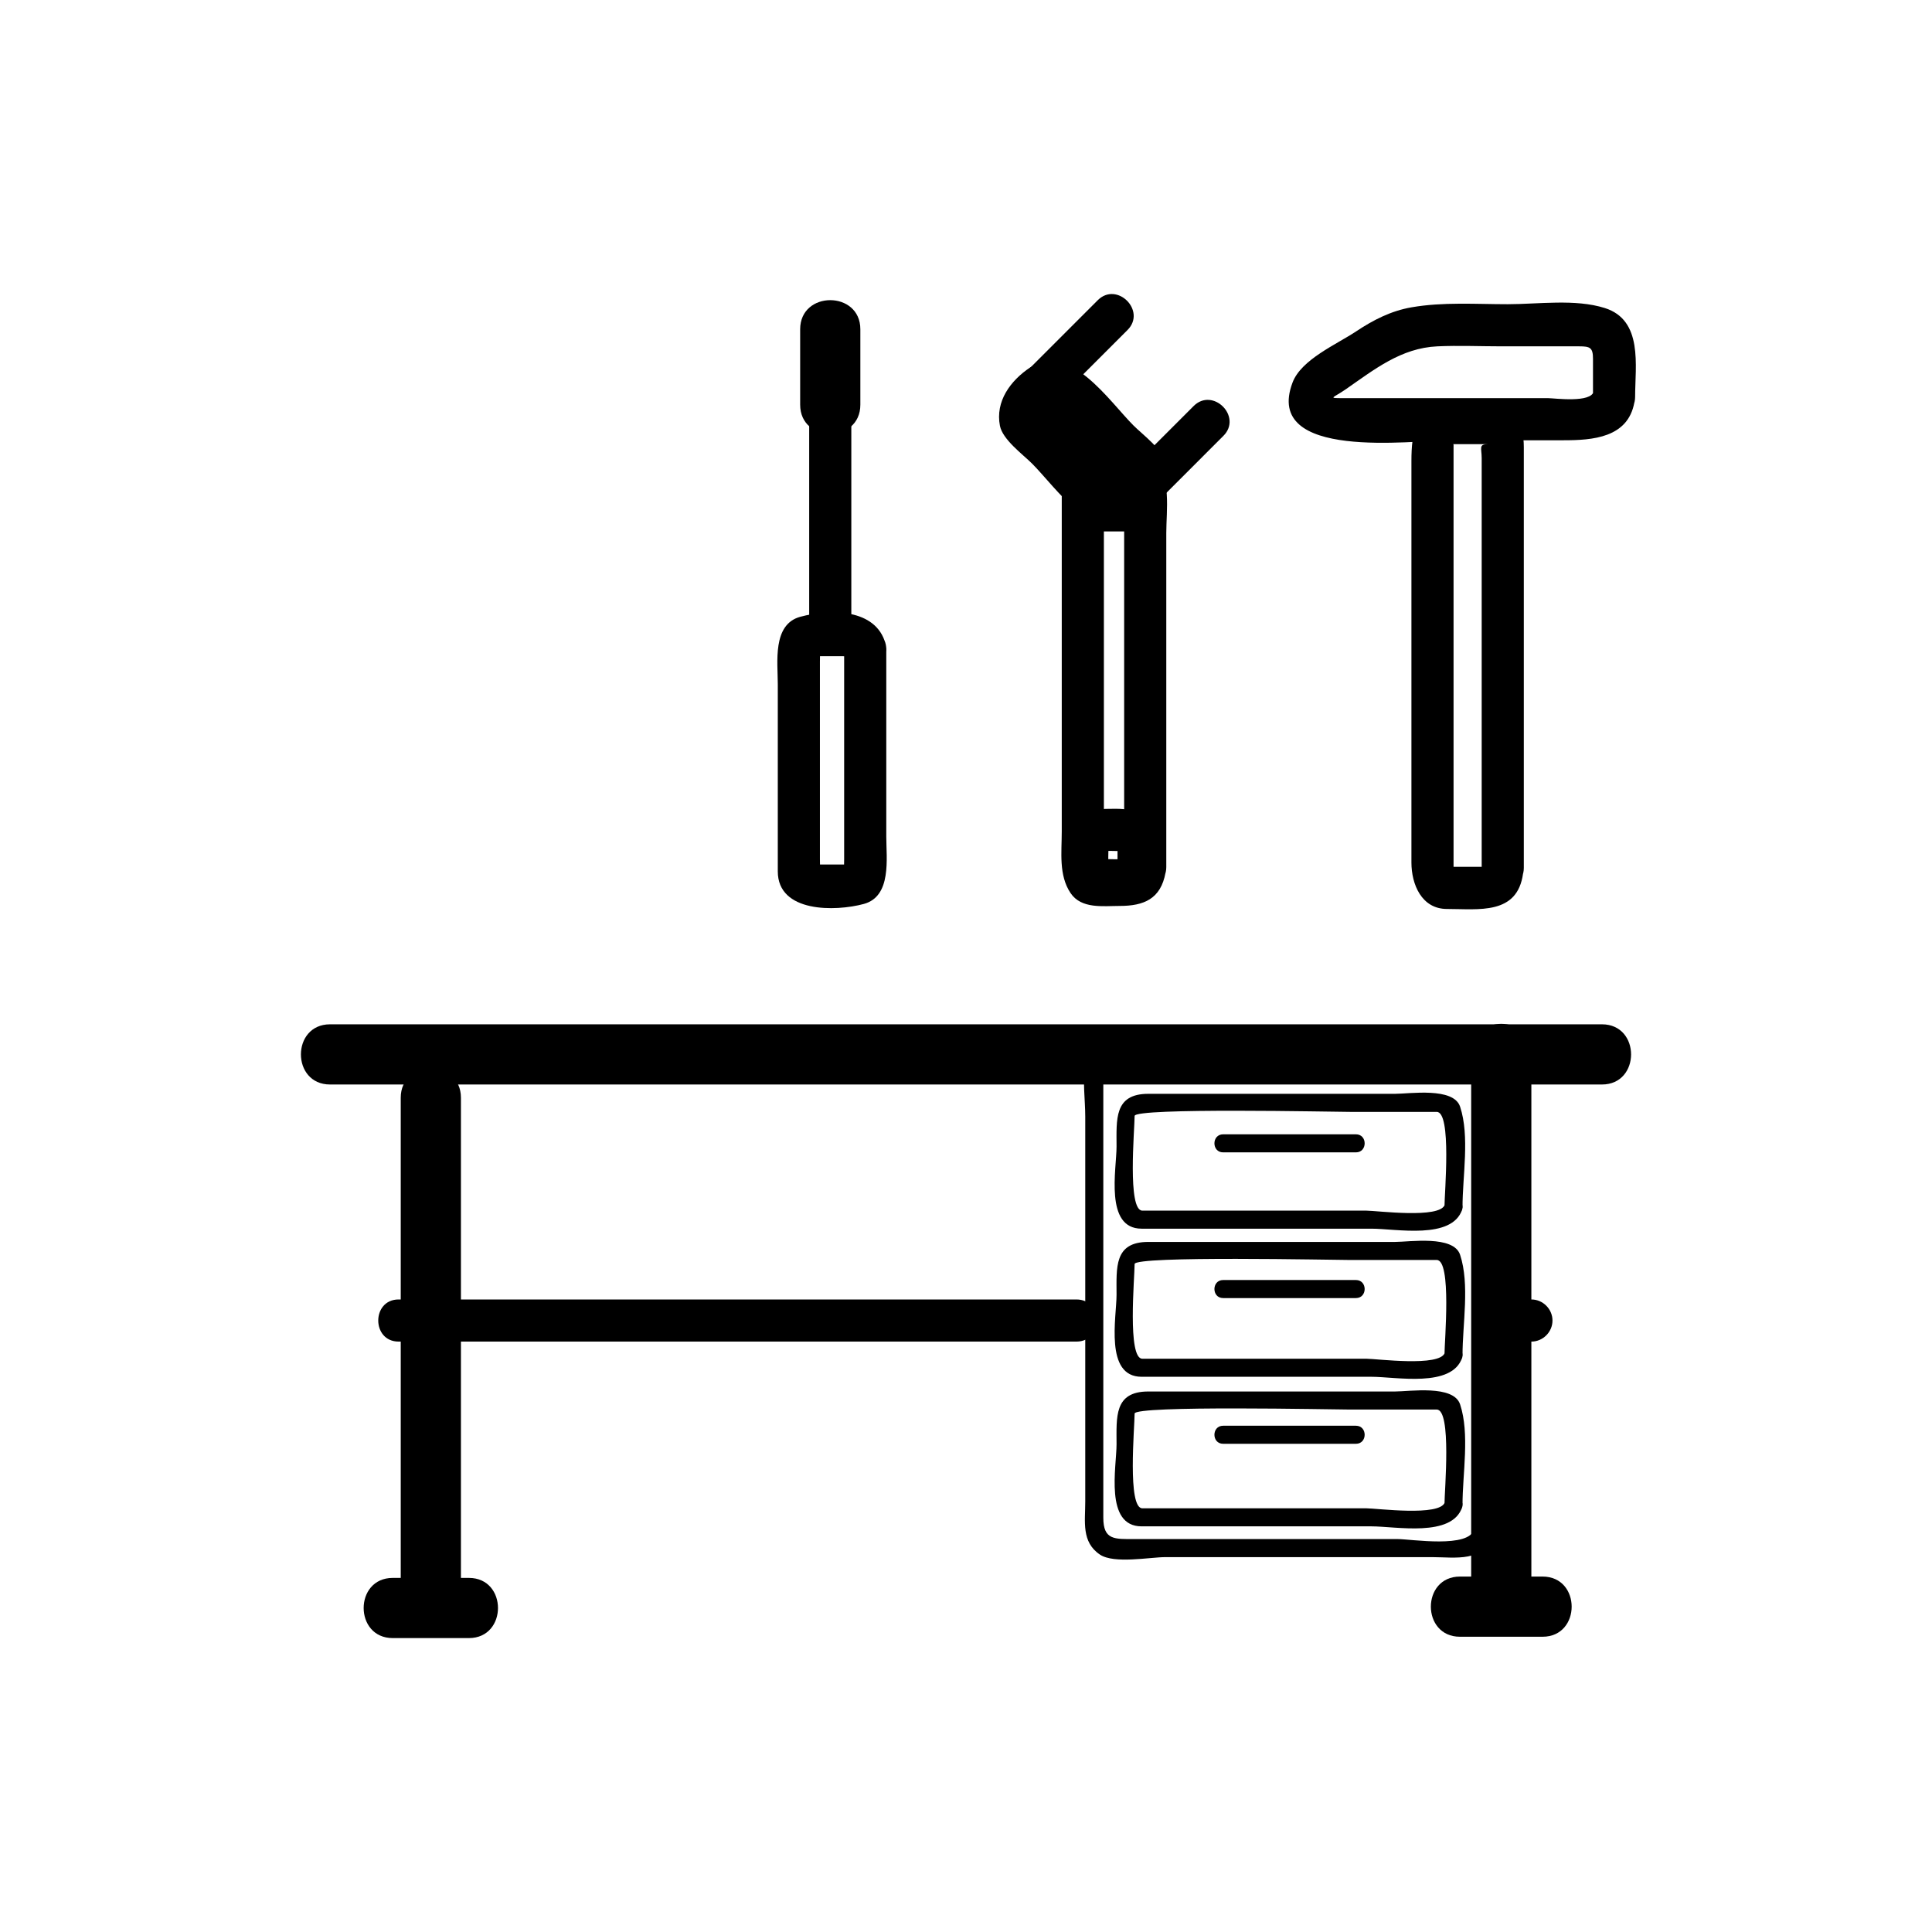 <svg xmlns="http://www.w3.org/2000/svg" viewBox="20 20 321 321">
<g fill="#000">
<path d="m206.859,103.664c-1.048,1.047-2.746,1.047-3.794,0l-12.963-12.964c-1.048-1.048-1.048-2.747 0-3.795l2.846-2.845c1.047-1.048 2.746-1.048 3.795,0l12.963,12.964c1.048,1.048 1.048,2.747 0,3.794l-2.847,2.846z"/>
<path d="m205.093,100.642c-.025,.017 .781,.881-.233-.134-.588-.588-1.176-1.176-1.765-1.764-1.88-1.881-3.761-3.762-5.642-5.643-1.398-1.399-2.797-2.797-4.196-4.196-1.095-1.095 .012-.218-.559,.352 .867-.867 1.734-1.734 2.602-2.601-.57,.57-1.446-.536-.352,.559 .588,.588 1.176,1.176 1.764,1.764 1.881,1.881 3.762,3.762 5.643,5.643 1.477,1.477 2.954,2.955 4.432,4.432 .852,.852 .618-.885-.001-.266-.8,.801-1.601,1.601-2.4,2.401-3.194,3.195 1.755,8.145 4.949,4.95 2.767-2.767 5.168-4.878 4.336-9.159-.449-2.308-3.806-4.748-5.34-6.283-3.999-3.999-10.647-13.982-17.149-9.66-3.318,2.206-5.83,5.664-5.044,9.705 .449,2.308 3.806,4.748 5.341,6.283 4.001,4.001 10.643,13.978 17.148,9.661 3.741-2.482 .239-8.548-3.534-6.044z"/>
<path d="m202.383,69.885c-4.778,4.778-9.557,9.556-14.334,14.334-3.195,3.195 1.755,8.145 4.949,4.95 4.778-4.778 9.557-9.556 14.334-14.334 3.195-3.194-1.755-8.144-4.949-4.95z"/>
<path d="m218.316,87.468c-4.082,4.082-8.163,8.164-12.244,12.245-3.194,3.195 1.755,8.145 4.949,4.95 4.082-4.082 8.163-8.164 12.244-12.245 3.195-3.195-1.754-8.145-4.949-4.95z"/>
<path d="m206.902,163.127c-.077,.425 2.348,.392 .009,.392-.921,0-1.842,0-2.763,0-.691,0-1.382,0-2.073,0 1.383,0 1.335,1.035 1.335,.355 0-1.517 0-3.034 0-4.551 0-6.736 0-13.473 0-20.209 0-12.468 0-24.936 0-37.404 0-.521-2.478,.215-.132,.215 1.611,0 3.224,0 4.836,0-1.524,0-1.337-1.071-1.337,.18 0,.827 0,1.654 0,2.481 0,6.287 0,12.574 0,18.861 0,13.213 0,26.427 0,39.64 0,.324 0,.647 0,.971 0,4.514 7,4.514 7,0 0-11.269 0-22.538 0-33.807 0-7.234 0-14.467 0-21.701 0-3.725 .89-9.298-2.008-12.196-2.191-2.191-6.444-1.429-9.208-1.429-3.695,0-6.151,2.882-6.151,6.543 0,4.076 0,8.152 0,12.228 0,14.821 0,29.643 0,44.465 0,3.431-.535,7.243 1.461,10.22 1.792,2.671 5.402,2.138 8.17,2.138 4.02,0 6.818-1.161 7.611-5.53 .8-4.413-5.945-6.299-6.75-1.862z"/>
<path d="m212.673,160.964c-.206-2.807-1.646-5.128-4.344-6.155-1.438-.548-3.04-.41-4.552-.41-2.801,0-5.225,1.755-6.211,4.343-.536,1.406-.41,2.96-.41,4.438 0,2.776 1.79,5.182 4.343,6.156 1.437,.548 3.04,.41 4.551,.41 2.801,0 5.226-1.755 6.213-4.343 .536-1.407 .41-2.961 .41-4.439 0-4.514-7-4.514-7,0 0,.579 0,1.158 0,1.737 0,.891-.115,.084 .433,.044-.643,.047-1.305,0-1.948,0-.83,0-.04-.103-.001,.434-.042-.572 0-1.163 0-1.737 0-.891 .115-.084-.435-.044 .643-.047 1.305,0 1.948,0 .829,0 .042,.103 .003-.435 .14,1.902 1.486,3.5 3.5,3.5 1.802,.001 3.64-1.593 3.5-3.499z"/>
<path d="m200.207,108.297c2.981,0 5.962,0 8.943,0 4.514,0 4.514-7 0-7-2.981,0-5.962,0-8.943,0-4.514,0-4.514,7 0,7z"/>
<path d="m266.305,163.259c-.125,.926 1.941,.765-.176,.765-.926,0-1.851,0-2.775,0-.828,0-1.656,0-2.483,0-1.339,0 .636,.15 .636,.092 0-1.255 0-2.51 0-3.765 0-6.24 0-12.481 0-18.722 0-14.555 0-29.109 0-43.664 0-1.348 0-2.696 0-4.044 0-.575-2.071-.128 .051-.128 1.906,0 3.813,0 5.719,0-1.663,0-1.096,.637-1.096,2.342 0,2.472 0,4.943 0,7.416 0,15.354 0,30.709 0,46.063 0,4.859 0,9.717 0,14.576 0,4.514 7,4.514 7,0 0-23.303 0-46.607 0-69.91 0-7.929-6.381-7.487-12.31-7.487-5.713,0-6.364,5.331-6.364,9.758 0,14.075 0,28.149 0,42.225 0,8.177 0,16.354 0,24.532 0,3.61 1.683,7.716 5.904,7.716 5.287,0 11.704,1.038 12.645-5.903 .596-4.413-6.148-6.317-6.751-1.862z"/>
<path d="m284.8,84.989c-.364,2.028-6.575,1.161-7.622,1.161-4.827,0-9.654,0-14.481,0-4.913,0-9.826,0-14.739,0-1.629,0-3.258,0-4.888,0-2.54,0-1.572-.015 .522-1.467 4.77-3.306 9.181-6.864 15.232-7.139 3.552-.161 7.147,0 10.701,0 4.288,0 8.576,0 12.864,0 1.793,0 2.285,.21 2.285,2.069 0,2.102 0,4.204 0,6.306 0,4.514 7,4.514 7,0 0-5.155 1.357-12.723-5.042-14.741-4.924-1.553-11.051-.634-16.123-.634-5.302,0-10.744-.394-15.989,.517-3.408,.592-6.353,2.104-9.186,3.99-3.263,2.173-9.121,4.662-10.574,8.497-4.96,13.084 20.13,9.602 25.938,9.602 6.363,0 12.728,0 19.092,0 4.829,0 10.7-.412 11.759-6.3 .795-4.412-5.951-6.299-6.749-1.861z"/>
<path d="m167.13,126.961c-1.589-5.875-9.208-5.824-14.162-4.484-4.667,1.263-3.739,7.584-3.739,11.178 0,10.374 0,20.748 0,31.122 0,6.898 9.596,6.684 14.287,5.415 4.667-1.262 3.739-7.584 3.739-11.178 0-10.374 0-20.748 0-31.122 0-4.514-7-4.514-7,0 0,7.456 0,14.912 0,22.368 0,4.158 0,8.316 0,12.474 0,2.764-.339,.906 .961,.906-1.983,0-3.965,0-5.948,0 1.3,0 .961,1.858 .961-.906 0-1.756 0-3.513 0-5.269 0-5.019 0-10.037 0-15.055 0-4.158 0-8.316 0-12.475 0-2.764 .339-.905-.961-.905 .992,0 1.983,0 2.974,0 .597,0 1.193,0 1.79,0 1.864,0 .456,.187 .349-.207 1.177,4.352 7.93,2.502 6.749-1.862z"/>
<path d="m154.446,81.88c0,13.961 0,27.923 0,41.884 0,4.514 7,4.514 7,0 0-13.961 0-27.923 0-41.884 0-4.514-7-4.514-7,0z"/>
<path d="m152.946,74.707c0,4.179 0,8.359 0,12.538 0,6.449 10,6.449 10,0 0-4.179 0-8.359 0-12.538 0-6.449-10-6.449-10,0z"/>
<path d="m86.582,202.387c0,28.26 0,56.521 0,84.78 0,6.448 10,6.448 10,0 0-28.26 0-56.521 0-84.78 0-6.449-10-6.449-10-0z"/>
<path d="m85.258,292.167c4.215,0 8.43,0 12.645,0 6.449,0 6.449-10 0-10-4.215,0-8.43,0-12.645,0-6.448,0-6.448,10 0,10z"/>
<path d="m86.231,242.904c37.537,0 75.074,0 112.611,0 4.514,0 4.514-7 0-7-37.537,0-75.074,0-112.611,0-4.514,0-4.514,7 0,7z"/>
<path d="m74.833,200.188c48.739,0 97.479,0 146.218,0 21.705,0 43.41,0 65.115,0 6.448,0 6.448-10 0-10-48.739,0-97.479,0-146.218,0-21.705,0-43.41,0-65.115,0-6.449,0-6.449,10-0,10z"/>
<path d="m264.434,194.947c0,30.665 0,61.331 0,91.996 0,6.448 10,6.448 10,0 0-30.665 0-61.331 0-91.996 0-6.448-10-6.448-10,0z"/>
<path d="m262.572,291.943c4.574,0 9.147,0 13.722,0 6.448,0 6.448-10 0-10-4.574,0-9.147,0-13.722,0-6.448,0-6.448,10 0,10z"/>
<path d="m260.05,220.156c-.79,2.388-11.298,.989-13.04,.989-7.617,0-15.234,0-22.852,0-4.785,0-9.571,0-14.357,0-2.519,0-1.287-13.436-1.287-15.731 0-1.4 33.165-.675 35.839-.675 4.785,0 9.571,0 14.357,0 2.517,0 1.286,13.502 1.286,15.815 0,1.935 3,1.935 3,0 0-5.146 1.221-11.768-.402-16.679-1.088-3.29-8.39-2.137-10.819-2.137-13.665,0-27.329,0-40.994,0-5.718,0-5.267,4.286-5.267,8.76 0,3.755-2.031,13.646 4.16,13.646 12.729,0 25.457,0 38.186,0 4.092,0 13.403,1.888 15.083-3.192 .609-1.841-2.289-2.624-2.893-.796z"/>
<path d="m260.05,244.763c-.79,2.388-11.298,.989-13.04,.989-7.617,0-15.234,0-22.852,0-4.785,0-9.571,0-14.357,0-2.519,0-1.287-13.436-1.287-15.731 0-1.4 33.165-.675 35.839-.675 4.785,0 9.571,0 14.357,0 2.517,0 1.286,13.502 1.286,15.815 0,1.935 3,1.935 3,0 0-5.146 1.221-11.768-.402-16.679-1.088-3.29-8.39-2.137-10.819-2.137-13.665,0-27.329,0-40.994,0-5.718,0-5.267,4.286-5.267,8.76 0,3.755-2.031,13.646 4.16,13.646 12.729,0 25.457,0 38.186,0 4.092,0 13.403,1.888 15.083-3.192 .609-1.841-2.289-2.624-2.893-.796z"/>
<path d="m260.05,269.613c-.79,2.389-11.297,.99-13.04,.99-7.617,0-15.234,0-22.852,0-4.785,0-9.571,0-14.357,0-2.518,0-1.287-13.438-1.287-15.732 0-1.398 33.166-.674 35.839-.674 4.785,0 9.571,0 14.357,0 2.517,0 1.286,13.501 1.286,15.814 0,1.935 3,1.935 3,0 0-5.145 1.222-11.769-.402-16.678-1.089-3.29-8.389-2.137-10.819-2.137-13.665,0-27.329,0-40.994,0-5.718,0-5.267,4.285-5.267,8.759 0,3.755-2.031,13.647 4.16,13.647 12.729,0 25.457,0 38.186,0 4.092,0 13.404,1.888 15.083-3.193 .608-1.841-2.29-2.624-2.893-.796z"/>
<path d="m268.895,242.904c1.85,0 3.699,0 5.549,0 1.908,0 3.5-1.592 3.5-3.5s-1.592-3.5-3.5-3.5c-1.85,0-3.699,0-5.549,0-1.908,0-3.5,1.592-3.5,3.5s1.591,3.5 3.5,3.5z"/>
<path d="m223.227,211.465c7.353,0 14.706,0 22.059,0 1.935,0 1.935-3 0-3-7.353,0-14.706,0-22.059,0-1.935,0-1.935,3 0,3z"/>
<path d="m223.227,235.674c7.353,0 14.706,0 22.059,0 1.935,0 1.935-3 0-3-7.353,0-14.706,0-22.059,0-1.935,0-1.935,3 0,3z"/>
<path d="m223.227,259.884c7.353,0 14.706,0 22.059,0 1.935,0 1.935-3 0-3-7.353,0-14.706,0-22.059,0-1.935,0-1.935,3 0,3z"/>
<path d="m264.913,274.042c-.661,3.276-10.53,1.672-12.677,1.672-7.863,0-15.727,0-23.589,0-6.713,0-13.425,0-20.138,0-3.304,0-5.194,.196-5.194-3.549 0-24.898 0-49.796 0-74.694 0-2.898 7.997-1.686 9.578-1.686 7.562,0 15.123,0 22.686,0 7.248,0 14.495,0 21.743,0 2.316,0 7.537-1.164 7.537,2.31 0,25.014 0,50.028 0,75.043 0,.434 0,.868 0,1.303 0,1.935 3,1.935 3,0 0-24.318 0-48.637 0-72.956 0-2.539 .731-7.716-2.795-8.428-3.62-.73-7.593-.271-11.262-.271-14.727,0-29.452,0-44.179,0-3.647,0-8.31-.809-9.255,3.875-.556,2.75-.054,6.049-.054,8.831 0,15.092 0,30.184 0,45.275 0,6.248 0,12.495 0,18.743 0,3.299-.669,6.688 2.438,8.781 2.348,1.582 8.35,.423 10.869,.423 7.649,0 15.3,0 22.949,0 7.126,0 14.253,0 21.38,0 3.748,0 8.877,.971 9.854-3.875 .383-1.889-2.508-2.693-2.891-.797z"/>
</g>
</svg>
